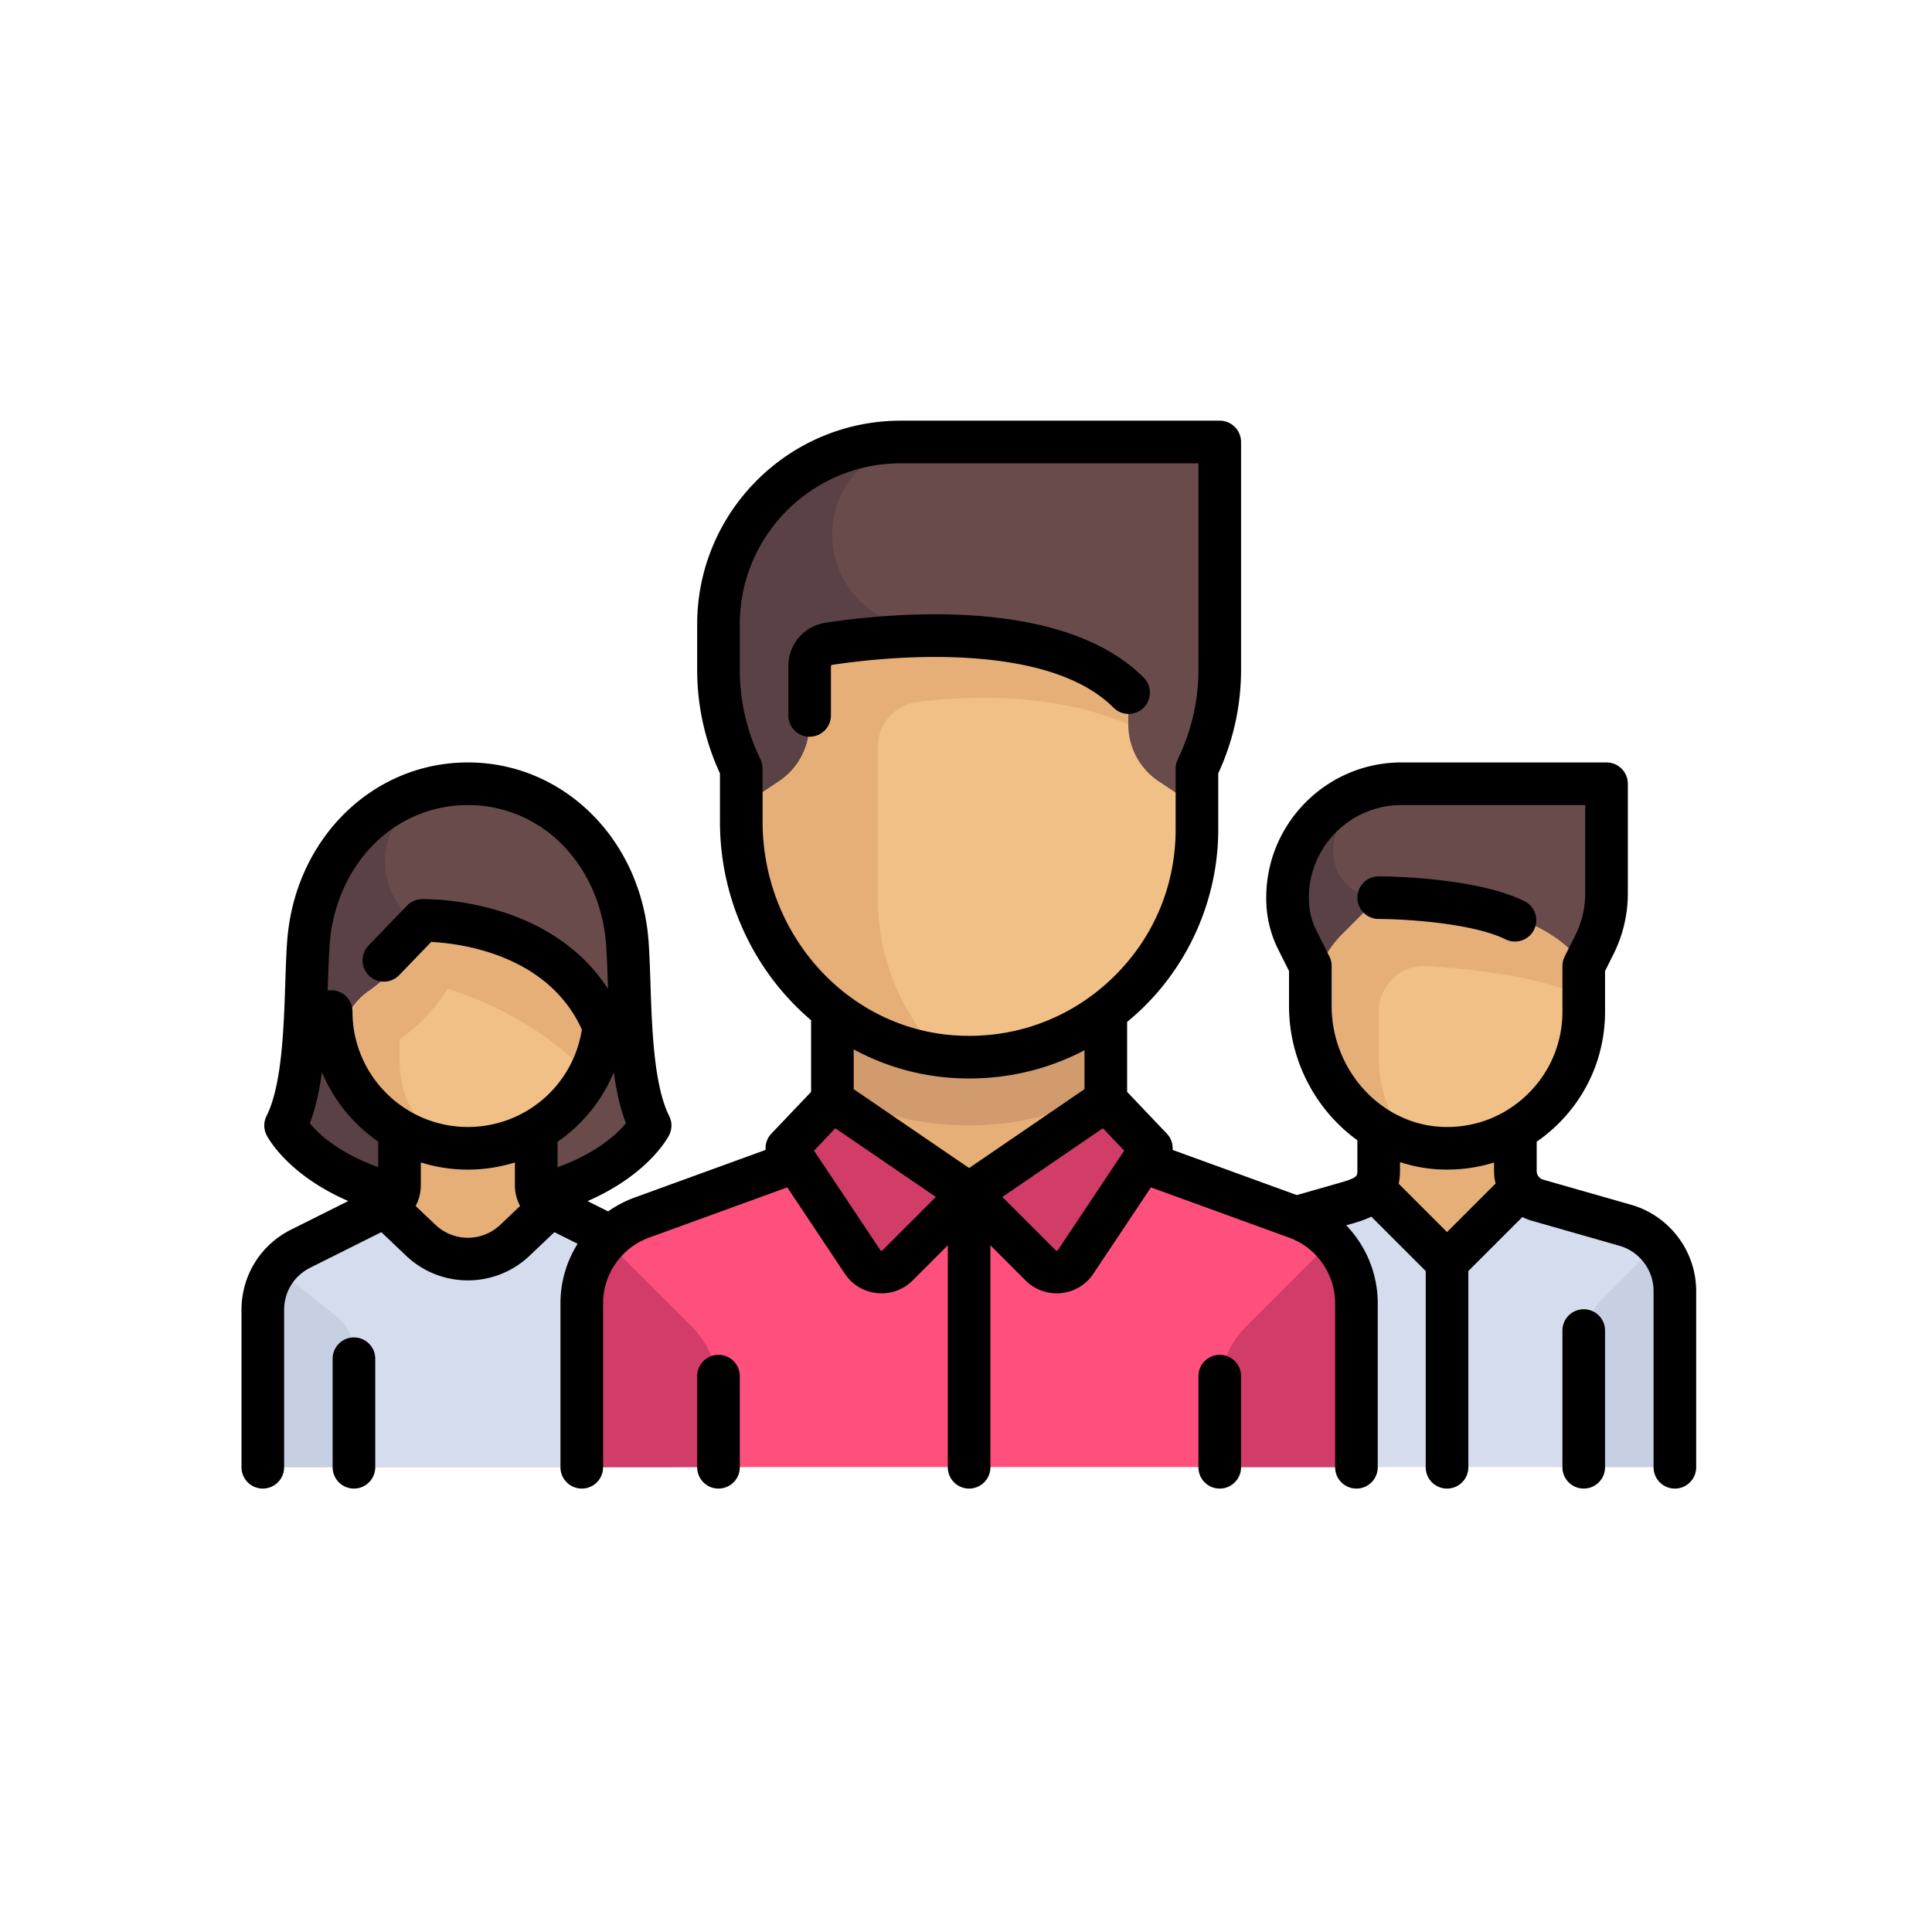 <svg xmlns="http://www.w3.org/2000/svg" viewBox="-85 -80 680 680" style="enable-background:new 0 0 512 512" xml:space="preserve">
  <path style="fill:#694b4b" d="M135.758 251.99c-2.197-30.913-25.123-56.113-56.113-56.113s-53.916 25.2-56.113 56.113c-1.309 18.43 0 48.097-8.016 64.129 0 0 8.016 16.032 37.579 24.07l53.262-.022c29.401-8.016 37.417-24.048 37.417-24.048-8.016-16.032-6.707-45.699-8.016-64.129z"/>
	<path style="fill:#5a4146" d="M71.629 251.99c-30.892-15.446-24.534-45.709-2.525-55.075-25.532 4.982-43.633 27.788-45.572 55.075-1.309 18.43 0 48.097-8.016 64.129 0 0 8.016 16.032 37.579 24.07l25.318-.01-6.784-88.189z"/>
	<path style="fill:#e6af78" d="m138.496 359.463-25.941-12.97a16.034 16.034 0 0 1-8.863-14.341l.001-24.05H55.597v24.05a16.033 16.033 0 0 1-8.862 14.339l-25.942 12.971A24.048 24.048 0 0 0 7.5 380.971v55.389h144.29v-55.388a24.048 24.048 0 0 0-13.294-21.509z"/>
	<path style="fill:#d5dced" d="M151.79 380.973a24.05 24.05 0 0 0-13.294-21.51l-25.941-12.97c-1.493-.746-2.793-1.741-3.953-2.867l-9.2 10.24c-10.866 12.094-28.647 12.093-39.513 0l-9.201-10.241c-1.161 1.126-2.461 2.121-3.952 2.867l-25.943 12.971a24.047 24.047 0 0 0-13.292 21.508v55.39h144.29l-.001-55.388z"/>
	<path style="fill:#f0c087" d="M79.645 324.135c-18.371 0-34.337-10.3-42.437-25.44-5.506-10.292-1.916-23.203 7.627-29.924a62.131 62.131 0 0 0 5.584-4.422c5.732-5.115 9.089-10.509 10.981-14.462 1.621-3.386 5.356-5.298 8.994-4.371 28.303 7.212 47.551 21.953 54.487 27.924 1.843 1.587 2.904 3.923 2.717 6.348-1.913 24.811-22.651 44.347-47.953 44.347z"/>
	<path style="fill:#e6af78" d="M124.872 273.432c-6.941-5.975-26.174-20.697-54.447-27.909-3.656-.933-7.407.991-9.038 4.393-1.435 2.991-3.806 6.803-7.325 10.693l-.004.027c-1.092 1.238-2.255 2.478-3.638 3.713-1.785 1.592-3.581 3.033-5.357 4.261-11.313 7.826-13.012 22.181-6.079 33.085a48.197 48.197 0 0 0 33.369 21.765c-9.597-6.529-16.756-15.381-16.756-31.388v-6.194c1.821-1.344 3.654-2.685 5.497-4.329a63.829 63.829 0 0 0 11.464-13.525c21.592 6.738 36.23 17.96 41.779 22.732 1.519 1.332 3.649 3.214 8.06 7.352 2.829-4.464 4.804-13.155 5.201-18.33.187-2.423-.886-4.762-2.726-6.346z"/>
	<path style="fill:#c7cfe2" d="M12.387 366.522c-3.088 4.097-4.887 9.126-4.887 14.45v55.388h32.065v-40.391c0-4.87-2.214-9.477-6.017-12.519l-21.161-16.928zM146.904 366.522c3.088 4.097 4.887 9.126 4.887 14.45v55.388h-32.065v-40.391c0-4.87 2.214-9.477 6.017-12.519l21.161-16.928z"/>
	<path style="fill:#5a4146" d="M368.226 227.942v5.626c0 6.893 1.111 13.74 3.291 20.279l12.741 38.224h24.048v-88.177h-16.032c-13.281-.001-24.048 10.766-24.048 24.048z"/>
	<path style="fill:#694b4b" d="m478.601 242.435-14.182 49.636-64.129-56.113c-8.854 0-16.032-7.178-16.032-16.032 0-13.282 10.767-24.048 24.048-24.048h72.145v33.344a48.051 48.051 0 0 1-1.85 13.213z"/>
	<path style="fill:#e6af78" d="M400.29 316.118h48.1v48.1h-48.1z"/>
	<path style="fill:#d5dced" d="m487.058 346.614-38.673-11.049-24.046 28.65-24.048-28.65-38.671 11.049a24.049 24.049 0 0 0-17.442 23.123v66.623H504.5v-66.622a24.05 24.05 0 0 0-17.442-23.124z"/>
	<path style="fill:#f0c087" d="M424.339 324.135c-26.563 0-48.097-21.534-48.097-48.097a38.71 38.71 0 0 1 11.336-27.369l7.895-7.895c3.078-3.078 7.287-4.848 11.637-4.711 25.625.808 48.307 6.298 60.706 18.407 3.035 2.964 4.619 7.111 4.619 11.353v10.214c.001 26.564-21.533 48.098-48.096 48.098z"/>
	<path style="fill:#e6af78" d="M400.29 276.038c0-9.247 7.766-16.597 16.994-16.009 16.183 1.032 40.196 3.737 54.928 10.824-.481-3.382-1.934-13.977-4.397-16.383-12.398-12.109-35.08-17.599-60.705-18.407h-.001c-4.35-.137-8.559 1.634-11.637 4.711l-7.895 7.895a38.703 38.703 0 0 0-11.336 27.369c0 21.934 14.697 40.402 34.77 46.185-6.681-8.244-10.722-18.707-10.722-30.153v-16.032h.001z"/>
	<path style="fill:#c7cfe2" d="M472.435 393.623a24.05 24.05 0 0 1 7.044-17.005l20.635-20.635c2.758 3.942 4.386 8.688 4.386 13.754v66.623h-32.065v-42.737z"/>
	<path style="fill:#ff507d" d="m371.167 348.524-67.07-24.389L256 340.167l-48.097-16.032-67.07 24.389a32.065 32.065 0 0 0-21.107 30.134v57.702h272.548v-57.702a32.065 32.065 0 0 0-21.107-30.134z"/>
	<path style="fill:#d23c69" d="M383.646 356.812c5.413 5.81 8.628 13.547 8.628 21.847v57.703h-48.097v-26.799c0-8.504 3.378-16.66 9.391-22.673l30.078-30.078z"/>
	<path style="fill:#5a4146" d="M344.177 158.82V91.667c0-8.854-7.178-16.032-16.032-16.032h-96.194c-35.417 0-64.129 28.712-64.129 64.129v19.056a80.15 80.15 0 0 0 4.114 25.349l2.668 8.005a24.059 24.059 0 0 1 1.234 7.605v4.114h160.323v-4.114c0-2.585.417-5.153 1.234-7.605l2.668-8.005a80.145 80.145 0 0 0 4.114-25.349z"/>
	<path style="fill:#694b4b" d="M207.903 108.201c0 17.985 14.58 32.566 32.566 32.566h4.509l2.177 63.127h89.007v-4.114c0-2.585.417-5.152 1.234-7.605l2.668-8.005a80.15 80.15 0 0 0 4.114-25.349V91.667c0-8.855-7.178-16.032-16.032-16.032H240.47c-17.987 0-32.567 14.58-32.567 32.566z"/>
	<path style="fill:#e6af78" d="M207.9 268.018h96.19v72.14H207.9z"/>
	<path style="fill:#d29b6e" d="M207.903 304.301c14.398 7.511 30.734 11.818 48.097 11.818s33.699-4.307 48.097-11.818v-36.279h-96.194v36.279z"/>
	<path style="fill:#d23c69" d="m256 340.167-25.566 25.566c-3.436 3.436-9.116 3.049-12.054-.822l-26.509-34.929 6.934-14.612c2.046-4.312 7.383-5.892 11.447-3.388L256 340.167zM256 340.167l25.566 25.566c3.436 3.436 9.116 3.049 12.054-.822l26.509-34.929-6.934-14.612c-2.046-4.312-7.383-5.892-11.447-3.388L256 340.167z"/>
	<path style="fill:#f0c087" d="M256 292.071c-44.272 0-80.161-35.889-80.161-80.161v-8.016l13.34-8.893a24.05 24.05 0 0 0 10.709-20.01v-27.21s64.13-24.049 112.226 16.033v11.173a24.055 24.055 0 0 0 10.709 20.014l13.339 8.893v8.016c-.001 44.271-35.89 80.161-80.162 80.161z"/>
	<path style="fill:#d23c69" d="M128.354 356.812c-5.413 5.81-8.628 13.547-8.628 21.847v57.703h48.097v-26.799c0-8.504-3.378-16.66-9.391-22.673l-30.078-30.078z"/>
	<path style="fill:#e6af78" d="M238.036 167.048c17.431-2.186 47.943-3.441 74.077 7.938v-11.173c-48.097-40.082-112.226-16.033-112.226-16.033v27.21A24.048 24.048 0 0 1 189.178 195l-13.339 8.893v8.016c0 40.986 30.779 74.728 70.474 79.52h.002c-13.833-14.404-22.379-33.924-22.379-55.471v-52.986c-.001-8.124 6.04-14.913 14.1-15.924z"/>
	<path d="M445.012 250.677a7.502 7.502 0 0 0 6.708-13.417c-17.422-8.71-50.087-8.811-51.469-8.811a7.5 7.5 0 0 0 0 15c8.429.001 32.902 1.299 44.761 7.228z"/>
	<path d="m489.112 344.041-30.975-8.85a3.145 3.145 0 0 1-2.271-3.011v-10.339a56.368 56.368 0 0 0 7.171-5.881c10.89-10.568 16.887-24.743 16.887-39.915v-14.267l2.995-5.989a47.846 47.846 0 0 0 5.024-21.286v-38.65a7.5 7.5 0 0 0-7.5-7.5H408.27c-26.244 0-47.596 21.352-47.596 47.596v.447a39.78 39.78 0 0 0 4.178 17.699l3.841 7.682v12.25c0 19.414 9.567 36.833 24.058 47.315l.002 10.836c0 1.671 0 2.363-6.193 4.133l-15.114 4.318-43.721-15.898a7.491 7.491 0 0 0-2.044-5.742l-13.971-14.678v-24.64a90.427 90.427 0 0 0 4.344-3.789c17.625-16.52 27.733-39.844 27.733-63.991v-19.678c5.322-11.581 8.019-23.836 8.019-36.457v-80.19a7.5 7.5 0 0 0-7.5-7.5H232.037c-39.51 0-71.653 32.144-71.653 71.653v16.039c0 12.621 2.697 24.876 8.019 36.457v16.931c0 28.036 12.466 53.294 32.077 69.946v25.22l-13.971 14.678a7.491 7.491 0 0 0-2.044 5.742l-46.145 16.779a39.33 39.33 0 0 0-9.272 4.858l-7.246-3.623c21.57-9.389 28.403-22.594 28.731-23.25a7.498 7.498 0 0 0 0-6.708c-5.407-10.814-6.062-30.635-6.588-46.561-.175-5.302-.341-10.311-.658-14.771-2.557-35.974-29.905-63.103-63.615-63.103s-61.059 27.128-63.615 63.103c-.317 4.461-.483 9.47-.658 14.773-.526 15.925-1.182 35.744-6.588 46.558a7.498 7.498 0 0 0 0 6.708c.328.656 7.147 13.834 28.76 23.234l-20.127 10.063C6.684 358.175 0 368.99 0 381.02v55.409a7.5 7.5 0 0 0 15 0V381.02c0-6.312 3.507-11.987 9.152-14.81l25.063-12.531 8.718 8.285a31.466 31.466 0 0 0 21.739 8.688 31.475 31.475 0 0 0 21.739-8.688l8.717-8.284 8.172 4.086c-3.848 6.157-6.032 13.377-6.032 20.94v57.725a7.5 7.5 0 0 0 15 0v-57.725c0-10.296 6.501-19.578 16.178-23.097l48.652-17.691 20.253 30.381a15.462 15.462 0 0 0 11.383 6.835 15.458 15.458 0 0 0 12.504-4.47l12.356-12.356v78.124a7.5 7.5 0 0 0 15 0v-78.124l12.356 12.356a15.452 15.452 0 0 0 10.957 4.547c.513 0 1.029-.025 1.546-.076a15.462 15.462 0 0 0 11.384-6.835l20.254-30.38 48.651 17.691c9.676 3.519 16.178 12.801 16.178 23.097v57.725a7.5 7.5 0 0 0 15 0v-57.725c0-10.428-4.143-20.208-11.093-27.441l1.853-.529c1.869-.534 4.419-1.265 6.979-2.52l19.149 19.149v69.066a7.5 7.5 0 0 0 15 0v-69.066l19.016-19.016c1.011.514 2.073.948 3.191 1.267l30.976 8.85c7.07 2.02 12.009 8.567 12.009 15.921v62.044a7.5 7.5 0 0 0 15 0v-62.044c0-14.019-9.412-26.497-22.888-30.348zm-377.883-13.222.001-8.945a55.477 55.477 0 0 0 19.801-24.449c.899 6.458 2.226 12.576 4.27 17.918-2.987 3.639-10.057 10.43-24.072 15.476zM31.02 252.52c.958-13.476 6.343-25.894 15.163-34.968 8.899-9.156 20.793-14.198 33.491-14.198s24.591 5.042 33.491 14.198c8.82 9.074 14.205 21.492 15.163 34.968.296 4.177.458 9.047.628 14.203l.045 1.338c-8.16-12.572-20.762-21.837-37.045-27.069-15.043-4.833-27.981-4.534-28.527-4.52a7.5 7.5 0 0 0-5.191 2.291l-13.532 14.034a7.5 7.5 0 1 0 10.798 10.412l11.26-11.677c9.697.474 40.894 4.102 53.027 30.819-3.053 19.689-19.975 34.31-40.115 34.31-22.396 0-40.615-18.22-40.615-40.615a7.5 7.5 0 0 0-7.5-7.5c-.42 0-.83.043-1.231.11l.065-1.93c.167-5.157.328-10.028.625-14.206zm-6.975 62.821c2.048-5.354 3.376-11.486 4.275-17.959 4.136 9.917 11.063 18.383 19.795 24.423v8.989c-14.029-5.048-21.066-11.778-24.07-15.453zm44.222 35.75-6.975-6.628a15.518 15.518 0 0 0 1.824-7.324v-7.994a55.427 55.427 0 0 0 16.558 2.517c5.757 0 11.316-.886 16.557-2.512l-.001 7.988c0 2.62.646 5.121 1.824 7.327l-6.974 6.627c-6.397 6.078-16.418 6.077-22.813-.001zm115.136-141.946v-18.608a7.501 7.501 0 0 0-.746-3.261c-4.826-9.994-7.273-20.598-7.273-31.518v-16.039c0-31.239 25.415-56.653 56.653-56.653h104.769v72.692c0 10.92-2.447 21.524-7.273 31.518a7.501 7.501 0 0 0-.746 3.261v21.355c0 20.311-8.165 39.15-22.991 53.047a74.636 74.636 0 0 1-5.758 4.875c-.044.03-.086.063-.129.094-13.889 10.545-30.901 15.67-48.667 14.519-38.041-2.463-67.839-35.531-67.839-75.282zm66.868 90.25c1.977.128 3.942.191 5.901.191 14.341 0 28.143-3.428 40.538-9.935v13.7l-40.615 27.762-40.615-27.762v-14c10.509 5.681 22.276 9.234 34.791 10.044zm-24.639 60.661c-.052.052-.173.175-.418.149a.477.477 0 0 1-.381-.229l-23.325-34.988 7.506-7.887 35.385 24.187-18.767 18.768zm61.725-.079a.477.477 0 0 1-.381.229c-.245.031-.365-.098-.418-.149l-18.767-18.767 35.385-24.188 7.507 7.887-23.326 34.988zm96.336-85.948v-14.021a7.493 7.493 0 0 0-.792-3.354l-4.633-9.266a24.706 24.706 0 0 1-2.594-10.991v-.447c0-17.974 14.623-32.596 32.596-32.596h64.673v31.15a32.77 32.77 0 0 1-3.441 14.578l-3.786 7.572a7.496 7.496 0 0 0-.792 3.354v16.038c0 11.08-4.38 21.432-12.333 29.15-7.949 7.714-18.45 11.788-29.537 11.446-21.704-.651-39.361-19.768-39.361-42.613zm38.91 57.606a55.71 55.71 0 0 0 18.263-2.475v3.02c0 1.496.188 2.962.542 4.371l-17.1 17.099-17.02-17.019c.297-1.349.465-2.826.464-4.455l-.001-3.165a52.589 52.589 0 0 0 14.852 2.624z"/>
	<path d="M472.423 380.814a7.5 7.5 0 0 0-7.5 7.5v48.115a7.5 7.5 0 0 0 15 0v-48.115a7.5 7.5 0 0 0-7.5-7.5zM39.577 390.728a7.5 7.5 0 0 0-7.5 7.5v38.201a7.5 7.5 0 0 0 15 0v-38.201a7.5 7.5 0 0 0-7.5-7.5zM207.46 154.518c0-.255.168-.473.392-.507 9.667-1.457 28.85-3.705 48.725-2.38 23.388 1.557 40.328 7.428 50.349 17.45a7.5 7.5 0 0 0 10.606 0 7.5 7.5 0 0 0 0-10.606c-28.366-28.366-87.715-22.943-111.917-19.295-7.623 1.149-13.155 7.6-13.155 15.339v17.278a7.5 7.5 0 0 0 15 0v-17.279zM167.884 396.853a7.5 7.5 0 0 0-7.5 7.5v32.077a7.5 7.5 0 0 0 15 0v-32.077a7.5 7.5 0 0 0-7.5-7.5zM344.306 396.853a7.5 7.5 0 0 0-7.5 7.5v32.077a7.5 7.5 0 0 0 15 0v-32.077a7.5 7.5 0 0 0-7.5-7.5z"/>
</svg>
